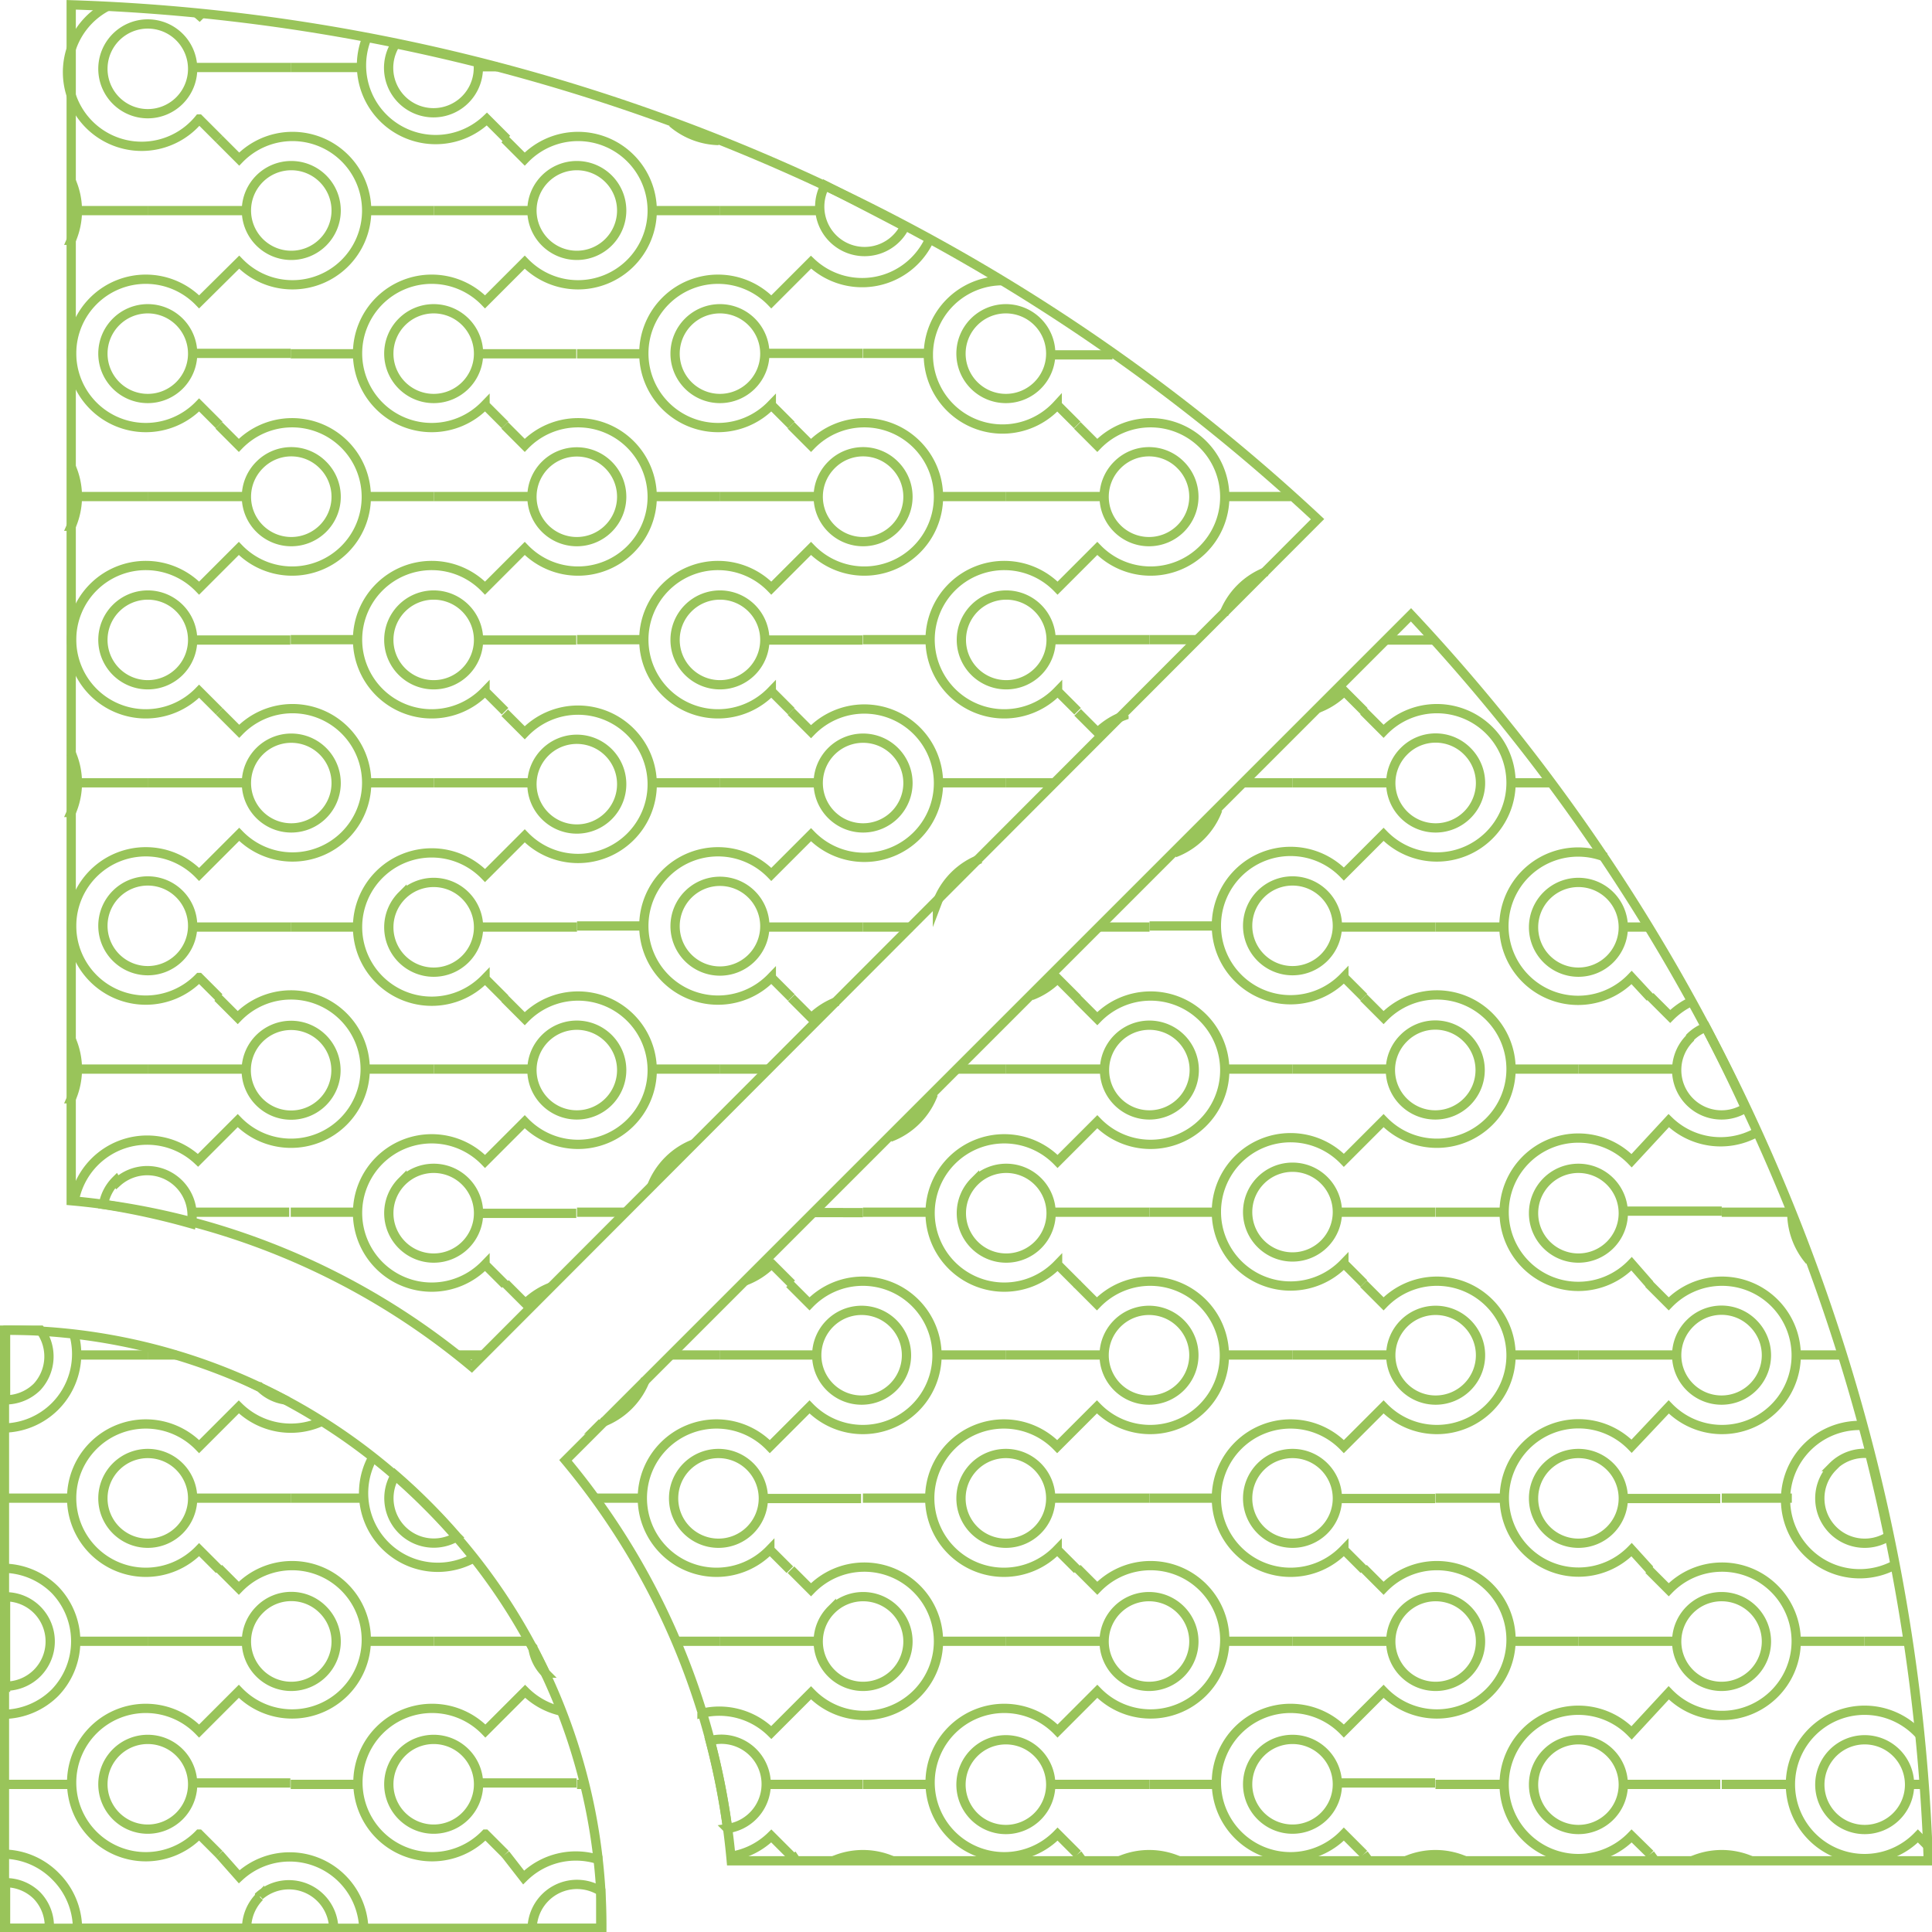 <svg xmlns="http://www.w3.org/2000/svg" viewBox="0 0 52.1 52.1"><defs><style>.cls-1,.cls-2,.cls-3{fill:none;stroke:#99c45a;stroke-miterlimit:22.93;fill-rule:evenodd;}.cls-1{stroke-width:0.25px;}.cls-2{stroke-width:0.25px;}.cls-3{stroke-width:0.25px;}</style></defs><title>green-small</title><g id="Слой_2" data-name="Слой 2"><g id="Layer_1" data-name="Layer 1"><path class="cls-1" d="M.12,35.87h0a16,16,0,0,1,11.38,4.71A16,16,0,0,1,16.23,52H.12V35.87ZM1.92.13A51.68,51.68,0,0,1,35.53,14L12.72,36.85a19.58,19.58,0,0,0-10.8-4.47V.13ZM38.05,16.58A51.68,51.68,0,0,1,52,50.18H19.72a19.58,19.58,0,0,0-4.47-10.8Z"/><path class="cls-1" d="M4,13.39H2.09m-.17.8a2,2,0,0,0,0-1.6"/><path class="cls-2" d="M4,5.68H2.09m-.17.8a2,2,0,0,0,0-1.6"/><path class="cls-2" d="M11.7,5.68H9.81m-3.18,0H4M2,9.53H1.92M7,4.82a1.21,1.21,0,1,0,1.71,0A1.21,1.21,0,0,0,7,4.82ZM3.13,8.68a1.21,1.21,0,1,0,1.71,0,1.21,1.21,0,0,0-1.71,0Zm2.78,2.78-.54-.54a2,2,0,1,1,0-2.78L6.45,7.07a2,2,0,1,0,0-2.78l-.54-.54M7.84,9.53H5.19"/><path class="cls-2" d="M2,1.82H1.92M3.13,1A1.21,1.21,0,1,0,4.84,1,1.21,1.21,0,0,0,3.13,1ZM5.91,3.75l-.54-.54A2,2,0,1,1,2.9.17M5.3.35l.08.07L5.43.37M7.84,1.82H5.19"/><path class="cls-1" d="M9.73,1.82H7.84m2.83-.64a1.21,1.21,0,1,0,2.23.64,1.19,1.19,0,0,0,0-.13q-1.11-.28-2.23-.51Zm3,2.57-.54-.54A2,2,0,0,1,9.9,1m3.51.8h-.5"/><path class="cls-1" d="M4,28.83H2.09m-.17.8a2,2,0,0,0,0-1.6"/><path class="cls-1" d="M4,21.11H2.09m-.17.8a2,2,0,0,0,0-1.6"/><path class="cls-1" d="M11.7,21.11H9.81m-3.18,0H4M2,25H1.92M7,20.26a1.21,1.21,0,1,0,1.71,0,1.21,1.21,0,0,0-1.71,0ZM3.13,24.11a1.21,1.21,0,1,0,1.71,0,1.21,1.21,0,0,0-1.71,0ZM5.91,26.9l-.54-.54a2,2,0,1,1,0-2.78L6.45,22.5a2,2,0,1,0,0-2.78l-.54-.54M7.84,25H5.19"/><path class="cls-1" d="M11.7,13.39H9.81m-3.18,0H4M2,17.25H1.92M7,12.54a1.21,1.21,0,1,0,1.71,0,1.2,1.2,0,0,0-1.71,0ZM3.13,16.4a1.21,1.21,0,1,0,1.71,0,1.21,1.21,0,0,0-1.71,0Zm2.78,2.78-.54-.54a2,2,0,1,1,0-2.78l1.07-1.07a2,2,0,1,0,0-2.78l-.54-.54m1.93,5.79H5.19"/><path class="cls-2" d="M19.42,13.39H17.53m-3.18,0H11.7m-2,3.86H7.84m6.86-4.71a1.21,1.21,0,1,0,1.71,0,1.21,1.21,0,0,0-1.71,0ZM10.84,16.4a1.21,1.21,0,1,0,1.71,0,1.21,1.21,0,0,0-1.71,0Zm2.78,2.78-.54-.54a2,2,0,1,1,0-2.78l1.07-1.07a2,2,0,1,0,0-2.78l-.54-.54m1.93,5.79H12.91"/><path class="cls-1" d="M19.42,5.68H17.53m-3.18,0H11.7m-2,3.86H7.84M14.7,4.82a1.21,1.21,0,1,0,1.71,0,1.21,1.21,0,0,0-1.71,0ZM10.84,8.68a1.21,1.21,0,1,0,1.71,0,1.21,1.21,0,0,0-1.71,0Zm2.78,2.78-.54-.54a2,2,0,1,1,0-2.78l1.07-1.07a2,2,0,1,0,0-2.78l-.54-.54m1.93,5.79H12.91"/><path class="cls-2" d="M22.07,5.68H19.42m-2,3.86H15.56M22.25,5A1.21,1.21,0,1,0,24.4,6.11Q23.34,5.55,22.25,5ZM18.56,8.68a1.21,1.21,0,1,0,1.71,0,1.21,1.21,0,0,0-1.71,0Zm2.78,2.78-.54-.54a2,2,0,1,1,0-2.78l1.07-1.07a2,2,0,0,0,3.19-.6m-1.8,3.06H20.63"/><path class="cls-1" d="M19.38,3.79a2,2,0,0,1-1.25-.48"/><path class="cls-1" d="M4,44.26H2.09m-2,1.21A1.21,1.21,0,0,0,1,45.12a1.21,1.21,0,0,0,0-1.71,1.2,1.2,0,0,0-.85-.35v2.42Zm0,.76a2,2,0,0,0,1.39-.58,2,2,0,0,0,0-2.78,2,2,0,0,0-1.39-.58"/><path class="cls-1" d="M4,36.54H2.09m-2-.67h0q.51,0,1,0A1.21,1.21,0,0,1,1,37.4a1.21,1.21,0,0,1-.85.35V35.87Zm0,2.64a2,2,0,0,0,1.39-.58A2,2,0,0,0,2,36M.12,40.4h0"/><path class="cls-1" d="M4.76,36.54H4M2,40.4H.12m6.86-3,.7.35A1.2,1.2,0,0,1,7,37.4ZM3.13,39.55a1.21,1.21,0,1,0,1.71,0,1.21,1.21,0,0,0-1.71,0Zm2.78,2.78-.54-.54a2,2,0,1,1,0-2.78l1.07-1.07a2,2,0,0,0,2.24.39M7.84,40.4H5.19"/><path class="cls-1" d="M11.7,28.83H9.81m-3.18,0H4M7,28A1.21,1.21,0,1,0,8.7,28,1.21,1.21,0,0,0,7,28ZM3.13,31.83a1.21,1.21,0,0,0-.34.65A19.7,19.7,0,0,1,5.16,33a1.21,1.21,0,0,0-2-1.12ZM2,32.39a2,2,0,0,1,3.34-1.1l1.07-1.07a2,2,0,1,0,0-2.78l-.54-.54m1.93,5.79H5.19"/><path class="cls-3" d="M19.42,28.83H17.53m-3.18,0H11.7m-2,3.86H7.84M14.7,28a1.21,1.21,0,1,0,1.71,0,1.21,1.21,0,0,0-1.71,0Zm-3.86,3.86a1.21,1.21,0,1,0,1.71,0,1.21,1.21,0,0,0-1.71,0Zm2.78,2.78-.54-.54a2,2,0,1,1,0-2.78l1.07-1.07a2,2,0,1,0,0-2.78l-.54-.54m1.93,5.79H12.91"/><path class="cls-1" d="M19.42,21.11H17.53m-3.18,0H11.7M9.73,25H7.84m6.86-4.71a1.21,1.21,0,1,0,1.71,0,1.21,1.21,0,0,0-1.71,0Zm-3.86,3.86a1.21,1.21,0,1,0,1.71,0,1.21,1.21,0,0,0-1.71,0Zm2.78,2.78-.54-.54a2,2,0,1,1,0-2.78l1.07-1.07a2,2,0,1,0,0-2.78l-.54-.54M15.56,25H12.91"/><path class="cls-1" d="M27.13,21.11H25.24m-3.18,0H19.42m-2,3.86H15.56m6.86-4.71a1.21,1.21,0,1,0,1.71,0,1.21,1.21,0,0,0-1.71,0Zm-3.86,3.86a1.21,1.21,0,1,0,1.71,0,1.21,1.21,0,0,0-1.71,0Zm2.78,2.78-.54-.54a2,2,0,1,1,0-2.78l1.07-1.07a2,2,0,1,0,0-2.78l-.54-.54M23.27,25H20.63"/><path class="cls-1" d="M27.13,13.39H25.24m-3.18,0H19.42m-2,3.86H15.56m6.86-4.71a1.21,1.21,0,1,0,1.71,0,1.2,1.2,0,0,0-1.71,0ZM18.56,16.4a1.21,1.21,0,1,0,1.71,0,1.21,1.21,0,0,0-1.71,0Zm2.78,2.78-.54-.54a2,2,0,1,1,0-2.78l1.07-1.07a2,2,0,1,0,0-2.78l-.54-.54m1.93,5.79H20.63"/><path class="cls-1" d="M34.81,13.39H33m-3.18,0H27.13m-2,3.86H23.27m6.86-4.71a1.21,1.21,0,1,0,1.71,0,1.2,1.2,0,0,0-1.71,0ZM26.28,16.4a1.21,1.21,0,1,0,1.71,0,1.21,1.21,0,0,0-1.71,0Zm2.78,2.78-.54-.54a2,2,0,1,1,0-2.78l1.07-1.07a2,2,0,1,0,0-2.78l-.54-.54M31,17.25H28.34"/><path class="cls-2" d="M25.16,9.53H23.27m3-.85a1.21,1.21,0,1,0,1.71,0,1.21,1.21,0,0,0-1.71,0Zm2.78,2.78-.54-.54A2,2,0,1,1,27,7.57m3,2H28.34"/><path class="cls-2" d="M4,52H2.09m-.76,0A1.2,1.2,0,0,0,1,51.12a1.2,1.2,0,0,0-.85-.35V52Zm.76,0a2,2,0,0,0-.58-1.39A2,2,0,0,0,.12,50"/><path class="cls-1" d="M6.63,52H4m3-.85a1.21,1.21,0,0,0-.35.85H9A1.21,1.21,0,0,0,7,51.12ZM9.81,52a2,2,0,0,0-3.36-1.39L5.91,50"/><path class="cls-1" d="M11.7,44.26H9.81m-3.18,0H4M2,48.12H.12M7,43.41a1.21,1.21,0,1,0,1.71,0,1.2,1.2,0,0,0-1.71,0ZM3.13,47.26a1.21,1.21,0,1,0,1.71,0,1.21,1.21,0,0,0-1.71,0ZM5.91,50l-.54-.54a2,2,0,1,1,0-2.78l1.07-1.07a2,2,0,1,0,0-2.78l-.54-.54m1.93,5.79H5.19"/><path class="cls-1" d="M19.42,44.26H18.23m-4,0H11.7m-2,3.86H7.84m6.52-3.7q.18.35.35.7h0a1.2,1.2,0,0,1-.34-.69Zm-3.52,2.84a1.21,1.21,0,1,0,1.71,0,1.21,1.21,0,0,0-1.71,0ZM13.63,50l-.54-.54a2,2,0,1,1,0-2.78l1.07-1.07a2,2,0,0,0,1,.54m.39,1.93H12.91"/><path class="cls-1" d="M19.42,36.54H18.09m-5.06,0h-.69M9.73,40.4H7.84m2.82-.62q.44.38.86.8t.8.86a1.21,1.21,0,0,1-1.66-1.66ZM12.8,42a2,2,0,0,1-2.73-2.73m6.17-.91a2,2,0,0,0,1.17-1.17M14.88,34.7a2,2,0,0,0-.71.45l-.54-.54"/><path class="cls-1" d="M27.13,36.54H25.24m-3.18,0H19.42m-2,3.86H16m6.38-4.71a1.21,1.21,0,1,0,1.71,0,1.21,1.21,0,0,0-1.71,0Zm-3.86,3.86a1.21,1.21,0,1,0,1.71,0,1.21,1.21,0,0,0-1.71,0Zm2.78,2.78-.54-.54a2,2,0,1,1,0-2.78l1.07-1.07a2,2,0,1,0,0-2.78l-.54-.54m1.93,5.79H20.63"/><path class="cls-1" d="M27.13,28.83H25.8m-5.06,0H19.42m-2.53,3.86H15.56m5.79,1.93-.54-.54a2,2,0,0,1-.71.46M17.57,32a2,2,0,0,1,1.16-1.16M24,30.67a2,2,0,0,0,1.17-1.17M22.59,27a2,2,0,0,0-.71.45l-.54-.54m1.93,5.79H21.94"/><path class="cls-2" d="M34.85,28.83H33m-3.18,0H27.13m-2,3.86H23.27M30.14,28a1.21,1.21,0,1,0,1.71,0,1.21,1.21,0,0,0-1.71,0Zm-3.86,3.86a1.21,1.21,0,1,0,1.71,0,1.21,1.21,0,0,0-1.71,0Zm2.78,2.78-.54-.54a2,2,0,1,1,0-2.78l1.07-1.07a2,2,0,1,0,0-2.78l-.54-.54M31,32.69H28.34"/><path class="cls-1" d="M34.85,21.11H33.52m-5.06,0H27.13M24.6,25H23.27m5.79,1.93-.54-.54a2,2,0,0,1-.71.46m-2.53-2.53a2,2,0,0,1,1.16-1.16M31.67,23a2,2,0,0,0,1.17-1.17m-2.53-2.53a2,2,0,0,0-.71.45l-.54-.54M31,25H29.66"/><path class="cls-1" d="M41.83,21.11H40.68m-3.18,0H34.85m-2,3.86H31m6.86-4.71a1.21,1.21,0,1,0,1.71,0,1.2,1.2,0,0,0-1.71,0ZM34,24.11a1.21,1.21,0,1,0,1.71,0,1.21,1.21,0,0,0-1.71,0Zm2.78,2.78-.54-.54a2,2,0,1,1,0-2.78l1.07-1.07a2,2,0,1,0,0-2.78l-.54-.54M38.71,25H36.06"/><path class="cls-1" d="M32.32,17.25H31m5.79,1.93-.54-.54a2,2,0,0,1-.71.46M33,16.57a2,2,0,0,1,1.16-1.16m4.51,1.85H37.38"/><path class="cls-1" d="M16.2,51q0,.51,0,1H14.35a1.21,1.21,0,0,1,1.85-1Zm-.08-.86a2,2,0,0,0-2,.49L13.63,50"/><path class="cls-1" d="M24.07,50.18a2,2,0,0,0-1.6,0m-1,0L21.35,50"/><path class="cls-2" d="M27.13,44.26H25.24m-3.18,0H19.42m-3.65,3.86h-.21m6.86-4.71a1.21,1.21,0,1,0,1.71,0,1.21,1.21,0,0,0-1.71,0Zm-2.8,5.9a1.21,1.21,0,1,0-.47-2.37,19.7,19.7,0,0,1,.47,2.37Zm1.72.74-.54-.54a2,2,0,0,1-1.1.55m-.77-3.86a2,2,0,0,1,1.87.52l1.07-1.07a2,2,0,1,0,0-2.78l-.54-.54m1.93,5.79H20.63"/><path class="cls-2" d="M34.85,44.26H33m-3.18,0H27.13m-2,3.86H23.27m6.86-4.71a1.21,1.21,0,1,0,1.71,0,1.21,1.21,0,0,0-1.71,0Zm-3.86,3.86a1.21,1.21,0,1,0,1.71,0,1.21,1.21,0,0,0-1.71,0ZM29.06,50l-.54-.54a2,2,0,1,1,0-2.78l1.07-1.07a2,2,0,1,0,0-2.78l-.54-.54M31,48.12H28.34"/><path class="cls-1" d="M34.85,36.54H33m-3.18,0H27.13m-2,3.86H23.27m6.86-4.71a1.21,1.21,0,1,0,1.71,0,1.21,1.21,0,0,0-1.71,0Zm-3.86,3.86a1.21,1.21,0,1,0,1.71,0,1.21,1.21,0,0,0-1.71,0Zm2.78,2.78-.54-.54a2,2,0,1,1,0-2.78l1.07-1.07a2,2,0,1,0,0-2.78l-.54-.54M31,40.4H28.34"/><path class="cls-1" d="M42.57,36.54H40.68m-3.18,0H34.85m-2,3.86H31m6.86-4.71a1.21,1.21,0,1,0,1.71,0,1.21,1.21,0,0,0-1.71,0ZM34,39.55a1.21,1.21,0,1,0,1.71,0,1.21,1.21,0,0,0-1.71,0Zm2.78,2.78-.54-.54a2,2,0,1,1,0-2.78l1.07-1.07a2,2,0,1,0,0-2.78l-.54-.54m1.93,5.79H36.06"/><path class="cls-1" d="M42.57,28.83H40.68m-3.18,0H34.85m-2,3.86H31M37.85,28a1.21,1.21,0,1,0,1.71,0,1.2,1.2,0,0,0-1.71,0ZM34,31.83a1.21,1.21,0,1,0,1.71,0,1.21,1.21,0,0,0-1.71,0Zm2.78,2.78-.54-.54a2,2,0,1,1,0-2.78l1.07-1.07a2,2,0,1,0,0-2.78l-.54-.54m1.93,5.79H36.06"/><path class="cls-2" d="M45.22,28.83H42.57m-2,3.86H38.71M45.57,28a1.21,1.21,0,0,0,1.5,1.88Q46.56,28.77,46,27.7a1.21,1.21,0,0,0-.42.27Zm-3.86,3.86a1.21,1.21,0,1,0,1.71,0,1.21,1.21,0,0,0-1.71,0Zm2.78,2.78L44,34.08a2,2,0,1,1,0-2.78L45,30.22a2,2,0,0,0,2.35.33M45.63,27a2,2,0,0,0-.59.41l-.54-.54m1.93,5.79H43.78"/><path class="cls-1" d="M40.6,25H38.71m3-.85a1.21,1.21,0,1,0,1.71,0,1.21,1.21,0,0,0-1.71,0ZM44.5,26.9,44,26.36a2,2,0,1,1-.7-3.24M44.44,25h-.66"/><path class="cls-1" d="M31.79,50.18a2,2,0,0,0-1.6,0m-1,0L29.06,50"/><path class="cls-1" d="M39.51,50.18a2,2,0,0,0-1.6,0m-1,0L36.78,50"/><path class="cls-1" d="M42.57,44.26H40.68m-3.18,0H34.85m-2,3.86H31m6.86-4.71a1.21,1.21,0,1,0,1.71,0,1.21,1.21,0,0,0-1.71,0ZM34,47.26a1.21,1.21,0,1,0,1.71,0,1.21,1.21,0,0,0-1.71,0ZM36.78,50l-.54-.54a2,2,0,1,1,0-2.78l1.07-1.07a2,2,0,1,0,0-2.78l-.54-.54m1.93,5.79H36.06"/><path class="cls-1" d="M50.28,44.26H48.39m-3.18,0H42.57m-2,3.86H38.71m6.86-4.71a1.21,1.21,0,1,0,1.71,0,1.21,1.21,0,0,0-1.71,0Zm-3.86,3.86a1.21,1.21,0,1,0,1.71,0,1.21,1.21,0,0,0-1.71,0ZM44.5,50,44,49.51a2,2,0,1,1,0-2.78L45,45.65a2,2,0,1,0,0-2.78l-.54-.54m1.93,5.79H43.78"/><path class="cls-2" d="M49.67,36.54H48.39m-3.18,0H42.57m-2,3.86H38.71m6.86-4.71a1.21,1.21,0,1,0,1.71,0,1.2,1.2,0,0,0-1.71,0Zm-3.86,3.86a1.21,1.21,0,1,0,1.71,0,1.21,1.21,0,0,0-1.71,0Zm2.78,2.78L44,41.79A2,2,0,1,1,44,39L45,37.94a2,2,0,1,0,0-2.78l-.54-.54m1.93,5.79H43.78"/><path class="cls-2" d="M48.32,40.4H46.43m3-.85a1.21,1.21,0,0,0,1.5,1.88q-.23-1.12-.51-2.23a1.21,1.21,0,0,0-1,.35Zm1.65,2.66a2,2,0,1,1-.87-3.77"/><path class="cls-1" d="M48.3,32.69H46.43M48.8,34a2,2,0,0,1-.48-1.25"/><path class="cls-1" d="M47.23,50.18a2,2,0,0,0-1.6,0m-1,0L44.5,50"/><path class="cls-1" d="M51.43,44.26H50.28m-2,3.86H46.43m3-.85a1.21,1.21,0,1,0,1.71,0,1.21,1.21,0,0,0-1.71,0ZM52,49.79l-.28-.28a2,2,0,1,1,0-2.78l.06-.06m.13,1.45h-.37"/></g></g></svg>